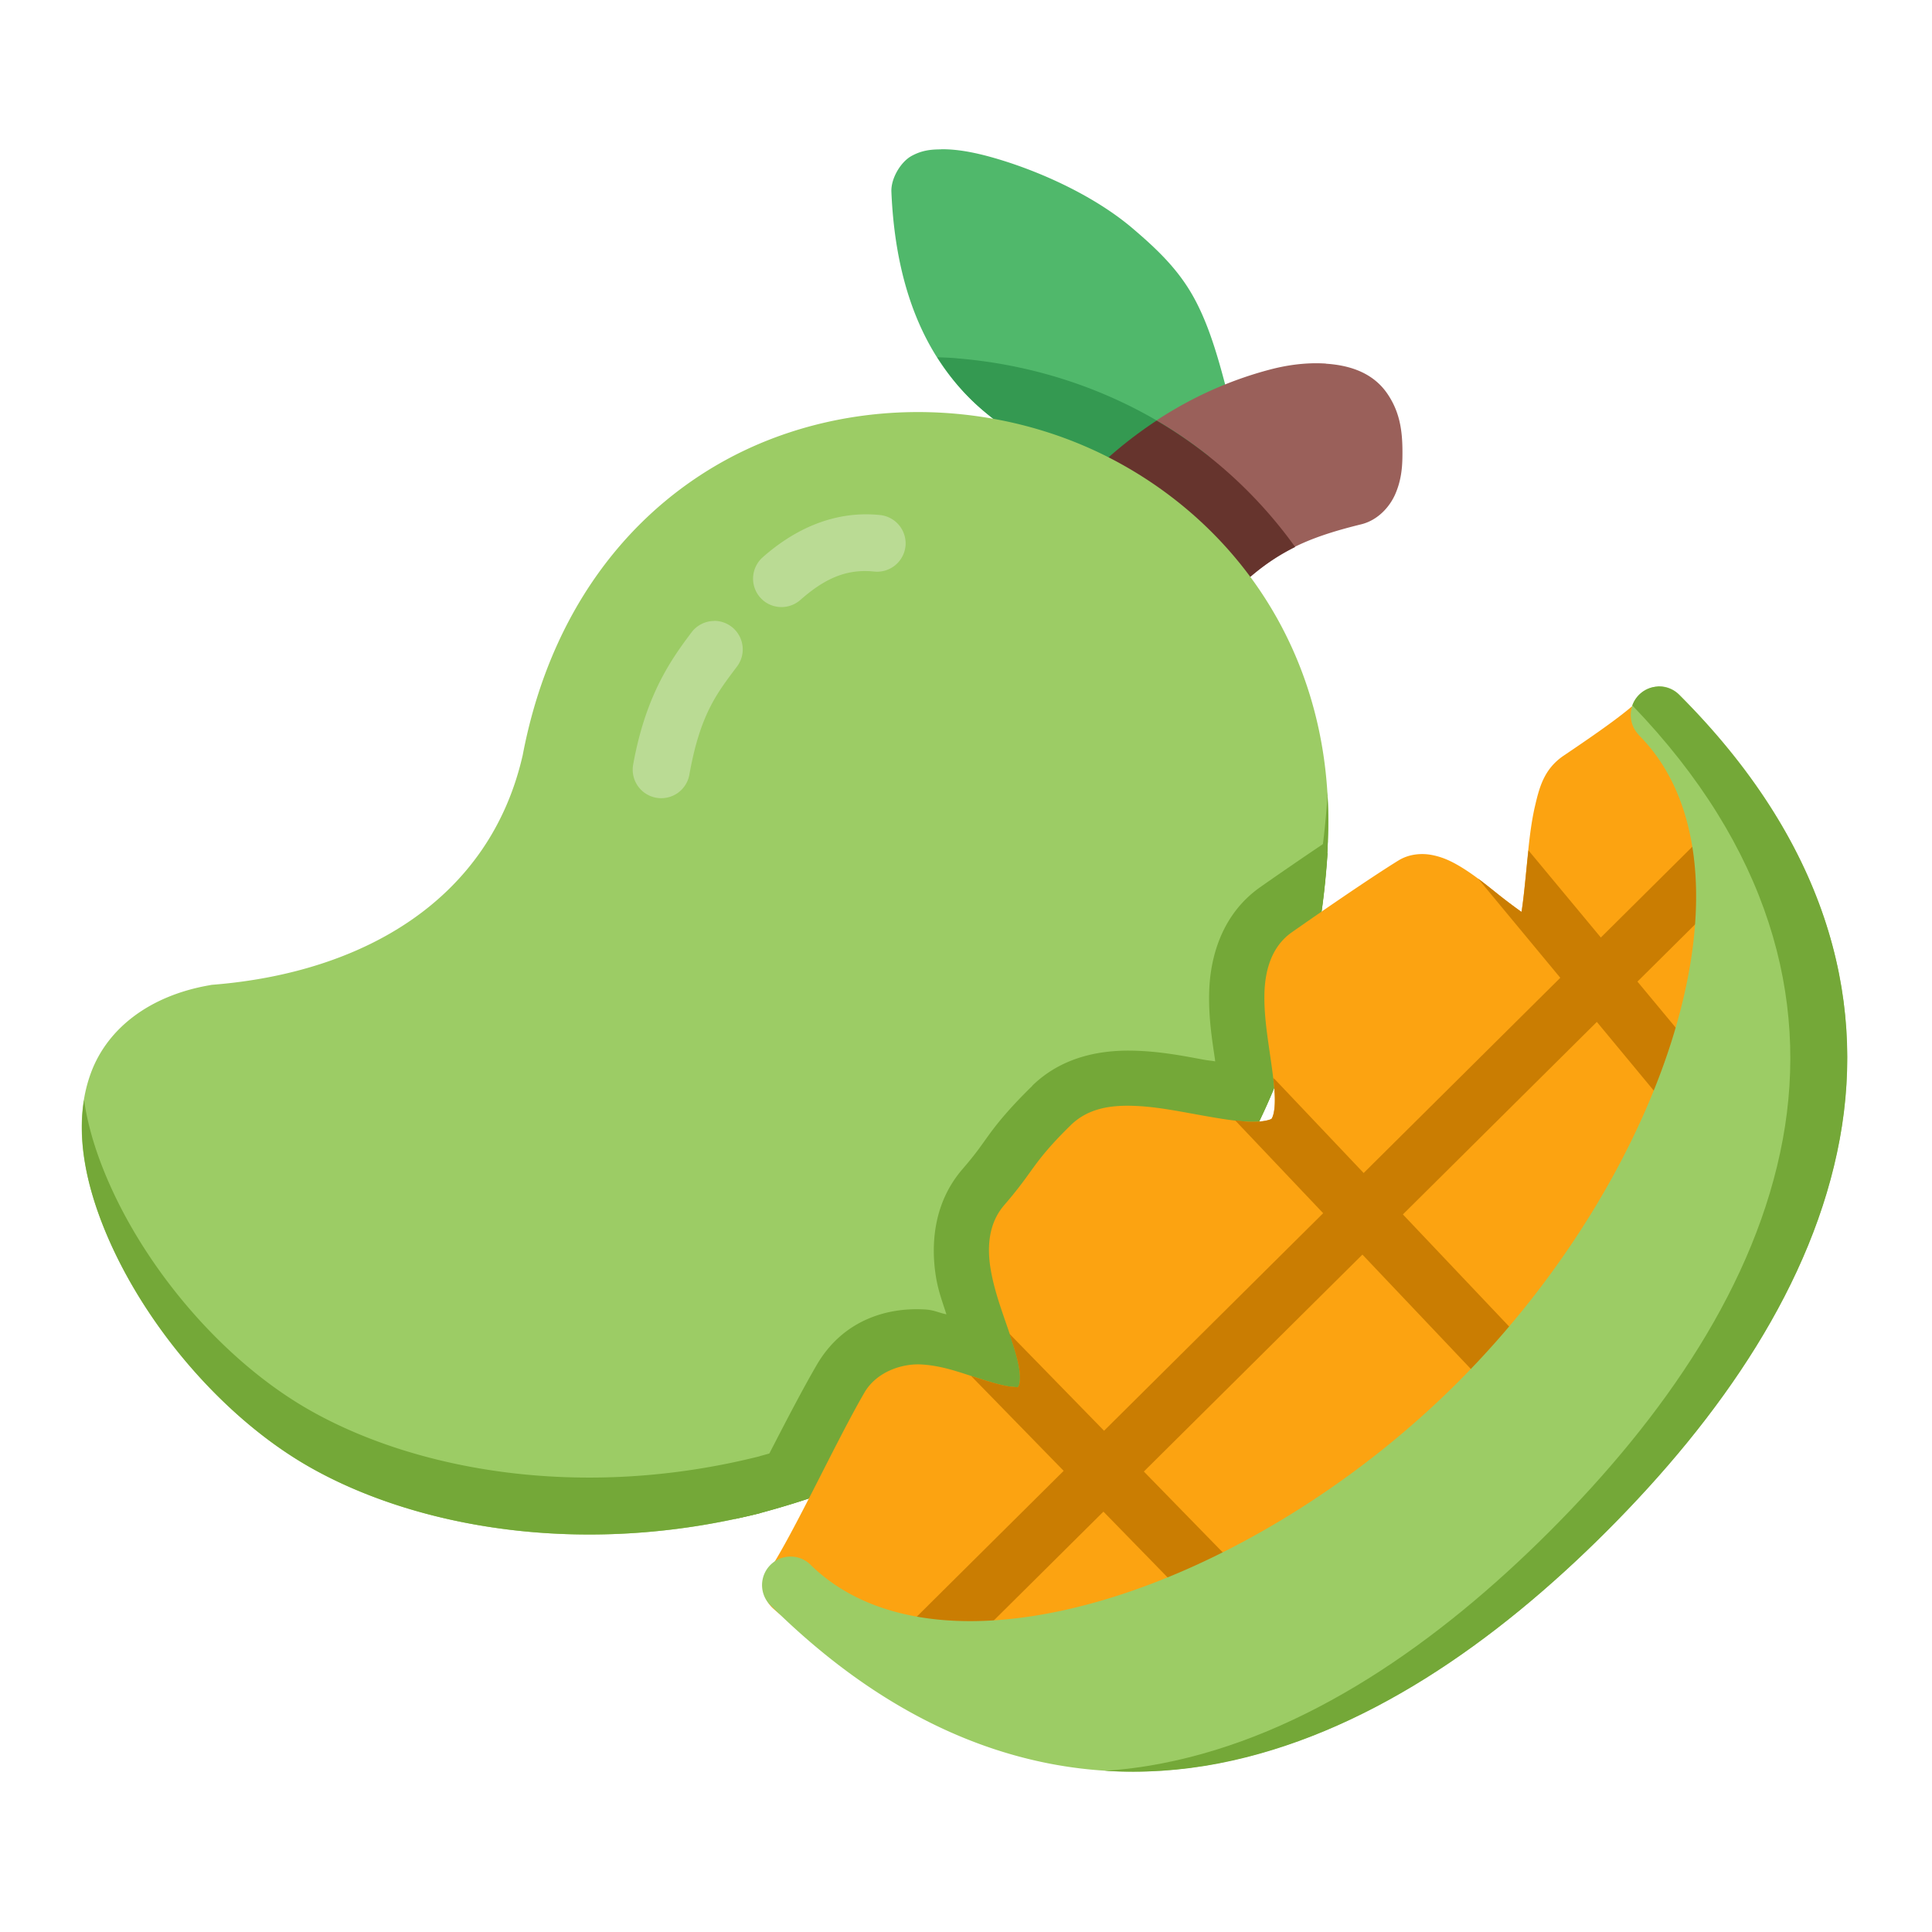 <?xml version="1.0" encoding="UTF-8" standalone="no"?>
<svg
   xmlns:dc="http://purl.org/dc/elements/1.1/"
   xmlns:cc="http://creativecommons.org/ns#"
   xmlns:rdf="http://www.w3.org/1999/02/22-rdf-syntax-ns#"
   xmlns:svg="http://www.w3.org/2000/svg"
   xmlns="http://www.w3.org/2000/svg"
   xmlns:sodipodi="http://sodipodi.sourceforge.net/DTD/sodipodi-0.dtd"
   xmlns:inkscape="http://www.inkscape.org/namespaces/inkscape"
   inkscape:export-ydpi="576"
   inkscape:export-xdpi="576"
   inkscape:export-filename="D:\Project Real\Februari 1\export\flat\png\07 - Banana.png"
   width="64pt"
   height="64pt"
   viewBox="0 0 22.578 22.578"
   version="1.1"
   id="svg831"
   inkscape:version="1.0 (4035a4fb49, 2020-05-01)"
   sodipodi:docname="09 - Mango.svg">
  <defs
     id="defs825">
    <pattern
       id="EMFhbasepattern"
       patternUnits="userSpaceOnUse"
       width="6"
       height="6"
       x="0"
       y="0" />
    <pattern
       id="EMFhbasepattern-9"
       patternUnits="userSpaceOnUse"
       width="6"
       height="6"
       x="0"
       y="0" />
    <pattern
       id="EMFhbasepattern-0"
       patternUnits="userSpaceOnUse"
       width="6"
       height="6"
       x="0"
       y="0" />
    <pattern
       id="EMFhbasepattern-7"
       patternUnits="userSpaceOnUse"
       width="6"
       height="6"
       x="0"
       y="0" />
    <pattern
       id="EMFhbasepattern-2"
       patternUnits="userSpaceOnUse"
       width="6"
       height="6"
       x="0"
       y="0" />
    <pattern
       id="EMFhbasepattern-98"
       patternUnits="userSpaceOnUse"
       width="6"
       height="6"
       x="0"
       y="0" />
    <pattern
       id="EMFhbasepattern-6"
       patternUnits="userSpaceOnUse"
       width="6"
       height="6"
       x="0"
       y="0" />
    <pattern
       id="EMFhbasepattern-01"
       patternUnits="userSpaceOnUse"
       width="6"
       height="6"
       x="0"
       y="0" />
    <pattern
       id="EMFhbasepattern-07"
       patternUnits="userSpaceOnUse"
       width="6"
       height="6"
       x="0"
       y="0" />
    <pattern
       id="EMFhbasepattern-8"
       patternUnits="userSpaceOnUse"
       width="6"
       height="6"
       x="0"
       y="0" />
    <pattern
       id="EMFhbasepattern-4"
       patternUnits="userSpaceOnUse"
       width="6"
       height="6"
       x="0"
       y="0" />
    <pattern
       id="EMFhbasepattern-40"
       patternUnits="userSpaceOnUse"
       width="6"
       height="6"
       x="0"
       y="0" />
    <pattern
       id="EMFhbasepattern-08"
       patternUnits="userSpaceOnUse"
       width="6"
       height="6"
       x="0"
       y="0" />
    <pattern
       id="EMFhbasepattern-04"
       patternUnits="userSpaceOnUse"
       width="6"
       height="6"
       x="0"
       y="0" />
    <pattern
       id="EMFhbasepattern-014"
       patternUnits="userSpaceOnUse"
       width="6"
       height="6"
       x="0"
       y="0" />
    <pattern
       id="EMFhbasepattern-27"
       patternUnits="userSpaceOnUse"
       width="6"
       height="6"
       x="0"
       y="0" />
    <pattern
       id="EMFhbasepattern-09"
       patternUnits="userSpaceOnUse"
       width="6"
       height="6"
       x="0"
       y="0" />
    <pattern
       id="EMFhbasepattern-5"
       patternUnits="userSpaceOnUse"
       width="6"
       height="6"
       x="0"
       y="0" />
    <pattern
       id="EMFhbasepattern-018"
       patternUnits="userSpaceOnUse"
       width="6"
       height="6"
       x="0"
       y="0" />
  </defs>
  <sodipodi:namedview
     id="base"
     pagecolor="#ffffff"
     bordercolor="#666666"
     borderopacity="1.0"
     inkscape:pageopacity="0.0"
     inkscape:pageshadow="2"
     inkscape:zoom="6.2578125"
     inkscape:cx="42.666667"
     inkscape:cy="42.666667"
     inkscape:document-units="pt"
     inkscape:current-layer="layer1"
     showgrid="false"
     units="pt"
     inkscape:window-width="1366"
     inkscape:window-height="705"
     inkscape:window-x="-8"
     inkscape:window-y="-8"
     inkscape:window-maximized="1"
     inkscape:pagecheckerboard="true"
     inkscape:showpageshadow="false"
     inkscape:object-paths="true"
     inkscape:snap-intersection-paths="true"
     inkscape:snap-smooth-nodes="true"
     inkscape:snap-midpoints="true"
     showguides="true"
     inkscape:snap-bbox="true"
     inkscape:bbox-nodes="true"
     inkscape:snap-nodes="false"
     inkscape:snap-global="true"
     inkscape:document-rotation="0">
    <inkscape:grid
       type="xygrid"
       id="grid1378" />
    <sodipodi:guide
       position="0.97,21.608"
       orientation="78,0"
       id="guide1380"
       inkscape:locked="false" />
    <sodipodi:guide
       position="0.97,0.97"
       orientation="0,78"
       id="guide1382"
       inkscape:locked="false" />
    <sodipodi:guide
       position="21.608,0.97"
       orientation="-78,0"
       id="guide1384"
       inkscape:locked="false" />
    <sodipodi:guide
       position="21.608,21.608"
       orientation="0,-78"
       id="guide1386"
       inkscape:locked="false" />
  </sodipodi:namedview>
  <g
     inkscape:label="Icon"
     inkscape:groupmode="layer"
     id="layer1"
     transform="translate(0,-274.422)">
    <g
       transform="matrix(1.258,0,0,1.258,-76.127,-38.959)"
       style="display:inline;stroke-width:0.795"
       id="g529">
      <path
         style="color:#000000;font-style:normal;font-variant:normal;font-weight:normal;font-stretch:normal;font-size:medium;line-height:normal;font-family:sans-serif;font-variant-ligatures:normal;font-variant-position:normal;font-variant-caps:normal;font-variant-numeric:normal;font-variant-alternates:normal;font-variant-east-asian:normal;font-feature-settings:normal;font-variation-settings:normal;text-indent:0;text-align:start;text-decoration:none;text-decoration-line:none;text-decoration-style:solid;text-decoration-color:#000000;letter-spacing:normal;word-spacing:normal;text-transform:none;writing-mode:lr-tb;direction:ltr;text-orientation:mixed;dominant-baseline:auto;baseline-shift:baseline;text-anchor:start;white-space:normal;shape-padding:0;shape-margin:0;inline-size:0;clip-rule:nonzero;display:inline;overflow:visible;visibility:visible;isolation:auto;mix-blend-mode:normal;color-interpolation:sRGB;color-interpolation-filters:linearRGB;solid-color:#000000;solid-opacity:1;vector-effect:none;fill:#50b86b;fill-opacity:1;fill-rule:nonzero;stroke:none;stroke-width:0.421;stroke-linecap:round;stroke-linejoin:round;stroke-miterlimit:4;stroke-dasharray:none;stroke-dashoffset:0;stroke-opacity:1;color-rendering:auto;image-rendering:auto;shape-rendering:auto;text-rendering:auto;enable-background:accumulate;stop-color:#000000"
         d="m 69.256,250.498 c -0.088,5.8e-4 -0.176,0.007 -0.275,0.062 -0.099,0.055 -0.191,0.207 -0.186,0.332 0.042,0.993 0.375,1.612 0.822,2.006 0.447,0.394 0.972,0.568 1.391,0.777 a 0.265,0.265 0 0 0 0.264,-0.016 l 0.588,-0.383 a 0.265,0.265 0 0 0 0.113,-0.285 c -0.121,-0.498 -0.211,-0.814 -0.348,-1.078 -0.137,-0.264 -0.322,-0.453 -0.574,-0.668 -0.332,-0.288 -0.805,-0.513 -1.221,-0.643 -0.209,-0.065 -0.399,-0.107 -0.574,-0.105 z"
         id="path361" />
      <path
         style="color:#000000;font-style:normal;font-variant:normal;font-weight:normal;font-stretch:normal;font-size:medium;line-height:normal;font-family:sans-serif;font-variant-ligatures:normal;font-variant-position:normal;font-variant-caps:normal;font-variant-numeric:normal;font-variant-alternates:normal;font-variant-east-asian:normal;font-feature-settings:normal;font-variation-settings:normal;text-indent:0;text-align:start;text-decoration:none;text-decoration-line:none;text-decoration-style:solid;text-decoration-color:#000000;letter-spacing:normal;word-spacing:normal;text-transform:none;writing-mode:lr-tb;direction:ltr;text-orientation:mixed;dominant-baseline:auto;baseline-shift:baseline;text-anchor:start;white-space:normal;shape-padding:0;shape-margin:0;inline-size:0;clip-rule:nonzero;display:inline;overflow:visible;visibility:visible;isolation:auto;mix-blend-mode:normal;color-interpolation:sRGB;color-interpolation-filters:linearRGB;solid-color:#000000;solid-opacity:1;vector-effect:none;fill:#9a605a;fill-opacity:1;fill-rule:nonzero;stroke:none;stroke-width:0.421;stroke-linecap:round;stroke-linejoin:round;stroke-miterlimit:4;stroke-dasharray:none;stroke-dashoffset:0;stroke-opacity:1;color-rendering:auto;image-rendering:auto;shape-rendering:auto;text-rendering:auto;enable-background:accumulate;stop-color:#000000"
         d="m 72.832,252.488 c -0.195,-0.013 -0.382,0.018 -0.533,0.059 -0.618,0.165 -1.177,0.499 -1.631,0.947 a 0.265,0.265 0 0 0 0.018,0.393 l 0.918,0.758 a 0.265,0.265 0 0 0 0.357,-0.019 c 0.377,-0.38 0.675,-0.516 1.199,-0.645 0.158,-0.039 0.267,-0.167 0.316,-0.281 0.05,-0.114 0.064,-0.226 0.066,-0.336 0.004,-0.22 -0.013,-0.412 -0.141,-0.598 -0.143,-0.208 -0.375,-0.264 -0.57,-0.277 z"
         id="path375" />
      <path
         id="path453"
         style="color:#000000;font-style:normal;font-variant:normal;font-weight:normal;font-stretch:normal;font-size:medium;line-height:normal;font-family:sans-serif;font-variant-ligatures:normal;font-variant-position:normal;font-variant-caps:normal;font-variant-numeric:normal;font-variant-alternates:normal;font-variant-east-asian:normal;font-feature-settings:normal;font-variation-settings:normal;text-indent:0;text-align:start;text-decoration:none;text-decoration-line:none;text-decoration-style:solid;text-decoration-color:#000000;letter-spacing:normal;word-spacing:normal;text-transform:none;writing-mode:lr-tb;direction:ltr;text-orientation:mixed;dominant-baseline:auto;baseline-shift:baseline;text-anchor:start;white-space:normal;shape-padding:0;shape-margin:0;inline-size:0;clip-rule:nonzero;display:inline;overflow:visible;visibility:visible;isolation:auto;mix-blend-mode:normal;color-interpolation:sRGB;color-interpolation-filters:linearRGB;solid-color:#000000;solid-opacity:1;vector-effect:none;fill:#349951;fill-opacity:1;fill-rule:nonzero;stroke:none;stroke-width:0.421;stroke-linecap:round;stroke-linejoin:round;stroke-miterlimit:4;stroke-dasharray:none;stroke-dashoffset:0;stroke-opacity:1;color-rendering:auto;image-rendering:auto;shape-rendering:auto;text-rendering:auto;enable-background:accumulate;stop-color:#000000"
         d="m 69.222,252.43 c 0.116,0.183 0.248,0.339 0.395,0.468 0.447,0.394 0.973,0.568 1.391,0.778 a 0.265,0.265 0 0 0 0.264,-0.016 l 0.474,-0.309 c -0.16,-0.127 -0.328,-0.242 -0.503,-0.344 -0.566,-0.326 -1.197,-0.516 -1.844,-0.568 v -5.3e-4 c -0.059,-0.005 -0.117,-0.007 -0.176,-0.009 z" />
      <path
         id="path456"
         style="color:#000000;font-style:normal;font-variant:normal;font-weight:normal;font-stretch:normal;font-size:medium;line-height:normal;font-family:sans-serif;font-variant-ligatures:normal;font-variant-position:normal;font-variant-caps:normal;font-variant-numeric:normal;font-variant-alternates:normal;font-variant-east-asian:normal;font-feature-settings:normal;font-variation-settings:normal;text-indent:0;text-align:start;text-decoration:none;text-decoration-line:none;text-decoration-style:solid;text-decoration-color:#000000;letter-spacing:normal;word-spacing:normal;text-transform:none;writing-mode:lr-tb;direction:ltr;text-orientation:mixed;dominant-baseline:auto;baseline-shift:baseline;text-anchor:start;white-space:normal;shape-padding:0;shape-margin:0;inline-size:0;clip-rule:nonzero;display:inline;overflow:visible;visibility:visible;isolation:auto;mix-blend-mode:normal;color-interpolation:sRGB;color-interpolation-filters:linearRGB;solid-color:#000000;solid-opacity:1;vector-effect:none;fill:#66342d;fill-opacity:1;fill-rule:nonzero;stroke:none;stroke-width:0.421;stroke-linecap:round;stroke-linejoin:round;stroke-miterlimit:4;stroke-dasharray:none;stroke-dashoffset:0;stroke-opacity:1;color-rendering:auto;image-rendering:auto;shape-rendering:auto;text-rendering:auto;enable-background:accumulate;stop-color:#000000"
         d="m 71.258,253.018 c -0.211,0.139 -0.409,0.298 -0.59,0.476 a 0.265,0.265 0 0 0 0.018,0.393 l 0.918,0.758 a 0.265,0.265 0 0 0 0.358,-0.02 c 0.201,-0.202 0.382,-0.333 0.584,-0.433 -0.347,-0.483 -0.787,-0.882 -1.287,-1.174 z" />
      <path
         style="color:#000000;font-style:normal;font-variant:normal;font-weight:normal;font-stretch:normal;font-size:medium;line-height:normal;font-family:sans-serif;font-variant-ligatures:normal;font-variant-position:normal;font-variant-caps:normal;font-variant-numeric:normal;font-variant-alternates:normal;font-variant-east-asian:normal;font-feature-settings:normal;font-variation-settings:normal;text-indent:0;text-align:start;text-decoration:none;text-decoration-line:none;text-decoration-style:solid;text-decoration-color:#000000;letter-spacing:normal;word-spacing:normal;text-transform:none;writing-mode:lr-tb;direction:ltr;text-orientation:mixed;dominant-baseline:auto;baseline-shift:baseline;text-anchor:start;white-space:normal;shape-padding:0;shape-margin:0;inline-size:0;clip-rule:nonzero;display:inline;overflow:visible;visibility:visible;isolation:auto;mix-blend-mode:normal;color-interpolation:sRGB;color-interpolation-filters:linearRGB;solid-color:#000000;solid-opacity:1;vector-effect:none;fill:#9ccc65;fill-opacity:1;fill-rule:nonzero;stroke:none;stroke-width:0.421;stroke-linecap:round;stroke-linejoin:round;stroke-miterlimit:4;stroke-dasharray:none;stroke-dashoffset:0;stroke-opacity:1;color-rendering:auto;image-rendering:auto;shape-rendering:auto;text-rendering:auto;enable-background:accumulate;stop-color:#000000"
         d="m 69.357,252.951 c -0.572,-0.046 -1.158,0.033 -1.701,0.246 -1.087,0.427 -2.002,1.409 -2.289,2.945 l 0.002,-0.012 c -0.305,1.331 -1.47,2.018 -2.885,2.129 a 0.265,0.265 0 0 0 -0.023,0.004 c -0.559,0.097 -0.947,0.401 -1.1,0.809 -0.152,0.407 -0.092,0.871 0.074,1.328 0.332,0.914 1.099,1.849 1.947,2.334 0.982,0.562 2.529,0.851 4.188,0.434 a 0.265,0.265 0 0 0 0.004,-0.002 c 2.516,-0.674 5.044,-2.617 5.271,-6.131 h -0.002 c 0.112,-1.648 -0.701,-2.915 -1.857,-3.582 -0.497,-0.287 -1.056,-0.456 -1.629,-0.502 z"
         id="path389" />
      <path
         id="path508"
         style="color:#000000;font-style:normal;font-variant:normal;font-weight:normal;font-stretch:normal;font-size:medium;line-height:normal;font-family:sans-serif;font-variant-ligatures:normal;font-variant-position:normal;font-variant-caps:normal;font-variant-numeric:normal;font-variant-alternates:normal;font-variant-east-asian:normal;font-feature-settings:normal;font-variation-settings:normal;text-indent:0;text-align:start;text-decoration:none;text-decoration-line:none;text-decoration-style:solid;text-decoration-color:#000000;letter-spacing:normal;word-spacing:normal;text-transform:none;writing-mode:lr-tb;direction:ltr;text-orientation:mixed;dominant-baseline:auto;baseline-shift:baseline;text-anchor:start;white-space:normal;shape-padding:0;shape-margin:0;inline-size:0;clip-rule:nonzero;display:inline;overflow:visible;visibility:visible;isolation:auto;mix-blend-mode:normal;color-interpolation:sRGB;color-interpolation-filters:linearRGB;solid-color:#000000;solid-opacity:1;vector-effect:none;fill:#74a838;fill-opacity:1;fill-rule:nonzero;stroke:none;stroke-width:0.421;stroke-linecap:round;stroke-linejoin:round;stroke-miterlimit:4;stroke-dasharray:none;stroke-dashoffset:0;stroke-opacity:1;color-rendering:auto;image-rendering:auto;shape-rendering:auto;text-rendering:auto;enable-background:accumulate;stop-color:#000000"
         d="m 72.845,256.47 c -7.23e-4,0.012 -2.12e-4,0.024 -0.001,0.036 h 0.002 c -0.228,3.514 -2.756,5.457 -5.272,6.131 a 0.265,0.265 0 0 1 -0.004,0.002 c -1.659,0.417 -3.206,0.128 -4.188,-0.434 -0.848,-0.485 -1.615,-1.42 -1.947,-2.334 -0.066,-0.181 -0.114,-0.363 -0.14,-0.542 -0.055,0.34 0.008,0.708 0.14,1.071 0.332,0.914 1.099,1.848 1.947,2.334 0.982,0.562 2.529,0.85 4.188,0.434 a 0.265,0.265 0 0 0 0.004,-0.002 c 2.516,-0.674 5.044,-2.617 5.272,-6.131 h -0.002 c 0.013,-0.194 0.013,-0.382 0.001,-0.565 z" />
      <path
         id="path470"
         style="color:#000000;font-style:normal;font-variant:normal;font-weight:normal;font-stretch:normal;font-size:medium;line-height:normal;font-family:sans-serif;font-variant-ligatures:normal;font-variant-position:normal;font-variant-caps:normal;font-variant-numeric:normal;font-variant-alternates:normal;font-variant-east-asian:normal;font-feature-settings:normal;font-variation-settings:normal;text-indent:0;text-align:start;text-decoration:none;text-decoration-line:none;text-decoration-style:solid;text-decoration-color:#000000;letter-spacing:normal;word-spacing:normal;text-transform:none;writing-mode:lr-tb;direction:ltr;text-orientation:mixed;dominant-baseline:auto;baseline-shift:baseline;text-anchor:start;white-space:normal;shape-padding:0;shape-margin:0;inline-size:0;clip-rule:nonzero;display:inline;overflow:visible;visibility:visible;isolation:auto;mix-blend-mode:normal;color-interpolation:sRGB;color-interpolation-filters:linearRGB;solid-color:#000000;solid-opacity:1;vector-effect:none;fill:#74a838;fill-opacity:1;fill-rule:nonzero;stroke:none;stroke-width:0.421;stroke-linecap:round;stroke-linejoin:round;stroke-miterlimit:4;stroke-dasharray:none;stroke-dashoffset:0;stroke-opacity:1;color-rendering:auto;image-rendering:auto;shape-rendering:auto;text-rendering:auto;enable-background:accumulate;stop-color:#000000"
         d="m 72.847,256.923 c -0.248,0.166 -0.494,0.336 -0.626,0.429 -0.375,0.264 -0.462,0.681 -0.473,0.949 -0.01,0.253 0.027,0.473 0.053,0.651 0.001,0.008 7.94e-4,0.009 0.002,0.018 -0.042,-0.007 -0.059,-0.007 -0.104,-0.015 -0.185,-0.034 -0.403,-0.078 -0.652,-0.084 -0.243,-0.006 -0.636,0.026 -0.943,0.325 a 0.514,0.514 0 0 0 0,0.002 c -0.195,0.19 -0.316,0.335 -0.4,0.451 -0.081,0.111 -0.114,0.166 -0.25,0.324 -0.282,0.328 -0.286,0.726 -0.248,0.98 0.022,0.147 0.063,0.25 0.1,0.367 -0.074,-0.015 -0.113,-0.04 -0.199,-0.045 -0.351,-0.021 -0.762,0.097 -1.006,0.516 -0.242,0.416 -0.556,1.063 -0.758,1.43 0.076,-0.016 0.152,-0.033 0.228,-0.052 a 0.265,0.265 0 0 0 0.004,-0.002 c 2.516,-0.674 5.044,-2.617 5.272,-6.131 h -0.002 c 0.003,-0.038 0.002,-0.075 0.004,-0.112 z" />
      <path
         style="color:#000000;font-style:normal;font-variant:normal;font-weight:normal;font-stretch:normal;font-size:medium;line-height:normal;font-family:sans-serif;font-variant-ligatures:normal;font-variant-position:normal;font-variant-caps:normal;font-variant-numeric:normal;font-variant-alternates:normal;font-variant-east-asian:normal;font-feature-settings:normal;font-variation-settings:normal;text-indent:0;text-align:start;text-decoration:none;text-decoration-line:none;text-decoration-style:solid;text-decoration-color:#000000;letter-spacing:normal;word-spacing:normal;text-transform:none;writing-mode:lr-tb;direction:ltr;text-orientation:mixed;dominant-baseline:auto;baseline-shift:baseline;text-anchor:start;white-space:normal;shape-padding:0;shape-margin:0;inline-size:0;clip-rule:nonzero;display:inline;overflow:visible;visibility:visible;isolation:auto;mix-blend-mode:normal;color-interpolation:sRGB;color-interpolation-filters:linearRGB;solid-color:#000000;solid-opacity:1;vector-effect:none;fill:#fca311;fill-opacity:1;fill-rule:nonzero;stroke:none;stroke-width:0.421;stroke-linecap:round;stroke-linejoin:round;stroke-miterlimit:4;stroke-dasharray:none;stroke-dashoffset:0;stroke-opacity:1;color-rendering:auto;image-rendering:auto;shape-rendering:auto;text-rendering:auto;enable-background:accumulate;stop-color:#000000"
         d="m 75.928,255.516 a 0.265,0.265 0 0 0 -0.168,0.078 c -0.133,0.136 -0.425,0.337 -0.721,0.537 -0.185,0.126 -0.226,0.301 -0.266,0.471 -0.039,0.17 -0.057,0.354 -0.074,0.531 -0.017,0.171 -0.032,0.332 -0.051,0.449 -0.07,-0.05 -0.148,-0.108 -0.24,-0.182 -0.116,-0.093 -0.237,-0.19 -0.371,-0.264 -0.067,-0.037 -0.139,-0.068 -0.227,-0.084 -0.088,-0.016 -0.203,-0.01 -0.303,0.051 -0.282,0.174 -0.791,0.527 -0.992,0.668 -0.194,0.136 -0.246,0.361 -0.254,0.549 -0.007,0.188 0.021,0.377 0.047,0.557 0.026,0.179 0.051,0.349 0.049,0.469 -0.002,0.119 -0.028,0.156 -0.031,0.158 -0.008,0.007 -0.081,0.034 -0.217,0.027 -0.136,-0.006 -0.315,-0.038 -0.502,-0.072 -0.187,-0.034 -0.382,-0.071 -0.574,-0.076 -0.192,-0.005 -0.406,0.018 -0.572,0.18 -0.178,0.174 -0.268,0.286 -0.342,0.387 -0.074,0.101 -0.129,0.185 -0.277,0.357 -0.147,0.171 -0.155,0.389 -0.129,0.568 0.027,0.179 0.085,0.348 0.141,0.51 0.056,0.161 0.108,0.315 0.127,0.428 0.019,0.113 0.004,0.164 -0.006,0.178 -0.007,0.01 0.013,0.009 -0.066,0.002 -0.079,-0.007 -0.214,-0.049 -0.359,-0.096 -0.145,-0.047 -0.299,-0.101 -0.475,-0.111 -0.176,-0.011 -0.417,0.065 -0.531,0.262 -0.264,0.454 -0.656,1.306 -0.891,1.662 a 0.265,0.265 0 0 0 0.045,0.344 c 0.379,0.338 0.861,0.527 1.396,0.609 a 0.265,0.265 0 0 0 0.01,0.002 c 0.993,0.11 1.928,-0.169 2.82,-0.57 a 0.265,0.265 0 0 0 0.016,-0.006 c 1.026,-0.538 1.984,-1.196 2.797,-2.082 a 0.265,0.265 0 0 0 0.01,-0.01 c 0.702,-0.843 1.352,-1.72 1.684,-2.719 v -0.002 c 0.205,-0.6 0.371,-1.212 0.369,-1.832 -0.001,-0.62 -0.181,-1.248 -0.643,-1.828 a 0.265,0.265 0 0 0 -0.229,-0.1 z"
         id="path417" />
      <path
         style="color:#000000;font-style:normal;font-variant:normal;font-weight:normal;font-stretch:normal;font-size:medium;line-height:normal;font-family:sans-serif;font-variant-ligatures:normal;font-variant-position:normal;font-variant-caps:normal;font-variant-numeric:normal;font-variant-alternates:normal;font-variant-east-asian:normal;font-feature-settings:normal;font-variation-settings:normal;text-indent:0;text-align:start;text-decoration:none;text-decoration-line:none;text-decoration-style:solid;text-decoration-color:#000000;letter-spacing:normal;word-spacing:normal;text-transform:none;writing-mode:lr-tb;direction:ltr;text-orientation:mixed;dominant-baseline:auto;baseline-shift:baseline;text-anchor:start;white-space:normal;shape-padding:0;shape-margin:0;inline-size:0;clip-rule:nonzero;display:inline;overflow:visible;visibility:visible;isolation:auto;mix-blend-mode:normal;color-interpolation:sRGB;color-interpolation-filters:linearRGB;solid-color:#000000;solid-opacity:1;vector-effect:none;fill:#ca7d02;fill-opacity:1;fill-rule:nonzero;stroke:none;stroke-width:0.421;stroke-linecap:round;stroke-linejoin:round;stroke-miterlimit:4;stroke-dasharray:none;stroke-dashoffset:0;stroke-opacity:1;color-rendering:auto;image-rendering:auto;shape-rendering:auto;text-rendering:auto;enable-background:accumulate;stop-color:#000000"
         d="m 76.5,256.814 a 0.265,0.265 0 0 0 -0.178,0.076 l -7.375,7.322 a 0.265,0.265 0 0 0 -0.002,0.375 0.265,0.265 0 0 0 0.375,0 l 7.375,-7.32 a 0.265,0.265 0 0 0 0,-0.375 A 0.265,0.265 0 0 0 76.5,256.814 Z"
         id="path433" />
      <path
         id="path441"
         style="color:#000000;font-style:normal;font-variant:normal;font-weight:normal;font-stretch:normal;font-size:medium;line-height:normal;font-family:sans-serif;font-variant-ligatures:normal;font-variant-position:normal;font-variant-caps:normal;font-variant-numeric:normal;font-variant-alternates:normal;font-variant-east-asian:normal;font-feature-settings:normal;font-variation-settings:normal;text-indent:0;text-align:start;text-decoration:none;text-decoration-line:none;text-decoration-style:solid;text-decoration-color:#000000;letter-spacing:normal;word-spacing:normal;text-transform:none;writing-mode:lr-tb;direction:ltr;text-orientation:mixed;dominant-baseline:auto;baseline-shift:baseline;text-anchor:start;white-space:normal;shape-padding:0;shape-margin:0;inline-size:0;clip-rule:nonzero;display:inline;overflow:visible;visibility:visible;isolation:auto;mix-blend-mode:normal;color-interpolation:sRGB;color-interpolation-filters:linearRGB;solid-color:#000000;solid-opacity:1;vector-effect:none;fill:#ca7d02;fill-opacity:1;fill-rule:nonzero;stroke:none;stroke-width:0.421;stroke-linecap:round;stroke-linejoin:round;stroke-miterlimit:4;stroke-dasharray:none;stroke-dashoffset:0;stroke-opacity:1;color-rendering:auto;image-rendering:auto;shape-rendering:auto;text-rendering:auto;enable-background:accumulate;stop-color:#000000"
         d="m 69.892,261.501 c 0.039,0.116 0.073,0.226 0.088,0.311 0.019,0.113 0.004,0.164 -0.006,0.178 -0.007,0.01 0.013,0.009 -0.066,0.002 -0.079,-0.007 -0.215,-0.049 -0.36,-0.096 -0.005,-0.002 -0.01,-0.003 -0.014,-0.005 l 2.093,2.146 a 0.265,0.265 0 0 0 0.28,0.064 c 0.006,-0.003 0.011,-0.005 0.017,-0.007 a 0.265,0.265 0 0 0 0.009,-0.003 0.265,0.265 0 0 0 0.002,-0.001 0.265,0.265 0 0 0 0.066,-0.046 0.265,0.265 0 0 0 0.006,-0.375 z" />
      <path
         id="path437"
         style="color:#000000;font-style:normal;font-variant:normal;font-weight:normal;font-stretch:normal;font-size:medium;line-height:normal;font-family:sans-serif;font-variant-ligatures:normal;font-variant-position:normal;font-variant-caps:normal;font-variant-numeric:normal;font-variant-alternates:normal;font-variant-east-asian:normal;font-feature-settings:normal;font-variation-settings:normal;text-indent:0;text-align:start;text-decoration:none;text-decoration-line:none;text-decoration-style:solid;text-decoration-color:#000000;letter-spacing:normal;word-spacing:normal;text-transform:none;writing-mode:lr-tb;direction:ltr;text-orientation:mixed;dominant-baseline:auto;baseline-shift:baseline;text-anchor:start;white-space:normal;shape-padding:0;shape-margin:0;inline-size:0;clip-rule:nonzero;display:inline;overflow:visible;visibility:visible;isolation:auto;mix-blend-mode:normal;color-interpolation:sRGB;color-interpolation-filters:linearRGB;solid-color:#000000;solid-opacity:1;vector-effect:none;fill:#ca7d02;fill-opacity:1;fill-rule:nonzero;stroke:none;stroke-width:0.421;stroke-linecap:round;stroke-linejoin:round;stroke-miterlimit:4;stroke-dasharray:none;stroke-dashoffset:0;stroke-opacity:1;color-rendering:auto;image-rendering:auto;shape-rendering:auto;text-rendering:auto;enable-background:accumulate;stop-color:#000000"
         d="m 72.342,259.123 c 0.01,0.084 0.017,0.16 0.015,0.222 -0.002,0.119 -0.028,0.156 -0.031,0.159 -0.008,0.007 -0.081,0.033 -0.217,0.027 -0.035,-0.002 -0.08,-0.009 -0.121,-0.013 l 2.361,2.49 a 0.265,0.265 0 0 0 0.375,0.01 0.265,0.265 0 0 0 0.012,-0.012 0.265,0.265 0 0 0 0.004,-0.004 0.265,0.265 0 0 0 -0.006,-0.357 l -2.369,-2.5 a 0.265,0.265 0 0 0 -0.023,-0.021 z" />
      <path
         id="path429"
         style="color:#000000;font-style:normal;font-variant:normal;font-weight:normal;font-stretch:normal;font-size:medium;line-height:normal;font-family:sans-serif;font-variant-ligatures:normal;font-variant-position:normal;font-variant-caps:normal;font-variant-numeric:normal;font-variant-alternates:normal;font-variant-east-asian:normal;font-feature-settings:normal;font-variation-settings:normal;text-indent:0;text-align:start;text-decoration:none;text-decoration-line:none;text-decoration-style:solid;text-decoration-color:#000000;letter-spacing:normal;word-spacing:normal;text-transform:none;writing-mode:lr-tb;direction:ltr;text-orientation:mixed;dominant-baseline:auto;baseline-shift:baseline;text-anchor:start;white-space:normal;shape-padding:0;shape-margin:0;inline-size:0;clip-rule:nonzero;display:inline;overflow:visible;visibility:visible;isolation:auto;mix-blend-mode:normal;color-interpolation:sRGB;color-interpolation-filters:linearRGB;solid-color:#000000;solid-opacity:1;vector-effect:none;fill:#ca7d02;fill-opacity:1;fill-rule:nonzero;stroke:none;stroke-width:0.421;stroke-linecap:round;stroke-linejoin:round;stroke-miterlimit:4;stroke-dasharray:none;stroke-dashoffset:0;stroke-opacity:1;color-rendering:auto;image-rendering:auto;shape-rendering:auto;text-rendering:auto;enable-background:accumulate;stop-color:#000000"
         d="m 74.713,257.01 c -0.004,0.041 -0.009,0.082 -0.013,0.122 -0.017,0.171 -0.032,0.332 -0.051,0.45 -0.07,-0.05 -0.148,-0.108 -0.24,-0.182 -0.054,-0.043 -0.109,-0.087 -0.165,-0.129 l 1.732,2.09 a 0.265,0.265 0 0 0 0.373,0.035 0.265,0.265 0 0 0 0.076,-0.103 c 5.3e-4,-10e-4 0.001,-0.002 0.002,-0.004 a 0.265,0.265 0 0 0 0.005,-0.013 v -0.002 c 0.002,-0.005 0.003,-0.01 0.005,-0.015 a 0.265,0.265 0 0 0 -0.052,-0.236 z" />
      <path
         style="color:#000000;font-style:normal;font-variant:normal;font-weight:normal;font-stretch:normal;font-size:medium;line-height:normal;font-family:sans-serif;font-variant-ligatures:normal;font-variant-position:normal;font-variant-caps:normal;font-variant-numeric:normal;font-variant-alternates:normal;font-variant-east-asian:normal;font-feature-settings:normal;font-variation-settings:normal;text-indent:0;text-align:start;text-decoration:none;text-decoration-line:none;text-decoration-style:solid;text-decoration-color:#000000;letter-spacing:normal;word-spacing:normal;text-transform:none;writing-mode:lr-tb;direction:ltr;text-orientation:mixed;dominant-baseline:auto;baseline-shift:baseline;text-anchor:start;white-space:normal;shape-padding:0;shape-margin:0;inline-size:0;clip-rule:nonzero;display:inline;overflow:visible;visibility:visible;isolation:auto;mix-blend-mode:normal;color-interpolation:sRGB;color-interpolation-filters:linearRGB;solid-color:#000000;solid-opacity:1;vector-effect:none;fill:#9ccc65;fill-opacity:1;fill-rule:nonzero;stroke:none;stroke-width:0.421;stroke-linecap:round;stroke-linejoin:round;stroke-miterlimit:4;stroke-dasharray:none;stroke-dashoffset:0;stroke-opacity:1;color-rendering:auto;image-rendering:auto;shape-rendering:auto;text-rendering:auto;enable-background:accumulate;stop-color:#000000"
         d="m 75.914,255.488 a 0.265,0.265 0 0 0 -0.178,0.447 v 0.002 c 0.564,0.562 0.675,1.528 0.365,2.648 -0.31,1.12 -1.036,2.358 -2.045,3.367 -0.978,0.978 -2.21,1.713 -3.336,2.035 -1.126,0.322 -2.106,0.228 -2.686,-0.35 a 0.265,0.265 0 0 0 -0.375,0.373 c 1.367,1.365 2.826,1.742 4.174,1.48 1.348,-0.261 2.574,-1.125 3.605,-2.156 1.063,-1.063 1.918,-2.299 2.166,-3.643 0.248,-1.344 -0.144,-2.783 -1.494,-4.131 a 0.265,0.265 0 0 0 -0.197,-0.074 z"
         id="path403" />
      <path
         style="color:#000000;font-style:normal;font-variant:normal;font-weight:normal;font-stretch:normal;font-size:medium;line-height:normal;font-family:sans-serif;font-variant-ligatures:normal;font-variant-position:normal;font-variant-caps:normal;font-variant-numeric:normal;font-variant-alternates:normal;font-variant-east-asian:normal;font-feature-settings:normal;font-variation-settings:normal;text-indent:0;text-align:start;text-decoration:none;text-decoration-line:none;text-decoration-style:solid;text-decoration-color:#000000;letter-spacing:normal;word-spacing:normal;text-transform:none;writing-mode:lr-tb;direction:ltr;text-orientation:mixed;dominant-baseline:auto;baseline-shift:baseline;text-anchor:start;white-space:normal;shape-padding:0;shape-margin:0;inline-size:0;clip-rule:nonzero;display:inline;overflow:visible;visibility:visible;isolation:auto;mix-blend-mode:normal;color-interpolation:sRGB;color-interpolation-filters:linearRGB;solid-color:#000000;solid-opacity:1;vector-effect:none;fill:#badb94;fill-opacity:1;fill-rule:nonzero;stroke:none;stroke-width:0.421;stroke-linecap:round;stroke-linejoin:round;stroke-miterlimit:4;stroke-dasharray:none;stroke-dashoffset:0;stroke-opacity:1;color-rendering:auto;image-rendering:auto;shape-rendering:auto;text-rendering:auto;enable-background:accumulate;stop-color:#000000"
         d="m 68.689,253.895 c -0.429,-0.044 -0.8,0.136 -1.09,0.393 a 0.265,0.265 0 0 0 -0.023,0.373 0.265,0.265 0 0 0 0.373,0.023 c 0.224,-0.197 0.426,-0.291 0.686,-0.264 a 0.265,0.265 0 0 0 0.291,-0.236 0.265,0.265 0 0 0 -0.236,-0.289 z"
         id="path351" />
      <path
         style="color:#000000;font-style:normal;font-variant:normal;font-weight:normal;font-stretch:normal;font-size:medium;line-height:normal;font-family:sans-serif;font-variant-ligatures:normal;font-variant-position:normal;font-variant-caps:normal;font-variant-numeric:normal;font-variant-alternates:normal;font-variant-east-asian:normal;font-feature-settings:normal;font-variation-settings:normal;text-indent:0;text-align:start;text-decoration:none;text-decoration-line:none;text-decoration-style:solid;text-decoration-color:#000000;letter-spacing:normal;word-spacing:normal;text-transform:none;writing-mode:lr-tb;direction:ltr;text-orientation:mixed;dominant-baseline:auto;baseline-shift:baseline;text-anchor:start;white-space:normal;shape-padding:0;shape-margin:0;inline-size:0;clip-rule:nonzero;display:inline;overflow:visible;visibility:visible;isolation:auto;mix-blend-mode:normal;color-interpolation:sRGB;color-interpolation-filters:linearRGB;solid-color:#000000;solid-opacity:1;vector-effect:none;fill:#badb94;fill-opacity:1;fill-rule:nonzero;stroke:none;stroke-width:0.421;stroke-linecap:round;stroke-linejoin:round;stroke-miterlimit:4;stroke-dasharray:none;stroke-dashoffset:0;stroke-opacity:1;color-rendering:auto;image-rendering:auto;shape-rendering:auto;text-rendering:auto;enable-background:accumulate;stop-color:#000000"
         d="m 67.148,254.879 a 0.265,0.265 0 0 0 -0.209,0.105 c -0.195,0.258 -0.428,0.591 -0.543,1.23 a 0.265,0.265 0 0 0 0.213,0.307 0.265,0.265 0 0 0 0.309,-0.213 c 0.1,-0.559 0.252,-0.752 0.443,-1.006 a 0.265,0.265 0 0 0 -0.053,-0.371 0.265,0.265 0 0 0 -0.16,-0.053 z"
         id="path355" />
      <path
         id="path465"
         style="color:#000000;font-style:normal;font-variant:normal;font-weight:normal;font-stretch:normal;font-size:medium;line-height:normal;font-family:sans-serif;font-variant-ligatures:normal;font-variant-position:normal;font-variant-caps:normal;font-variant-numeric:normal;font-variant-alternates:normal;font-variant-east-asian:normal;font-feature-settings:normal;font-variation-settings:normal;text-indent:0;text-align:start;text-decoration:none;text-decoration-line:none;text-decoration-style:solid;text-decoration-color:#000000;letter-spacing:normal;word-spacing:normal;text-transform:none;writing-mode:lr-tb;direction:ltr;text-orientation:mixed;dominant-baseline:auto;baseline-shift:baseline;text-anchor:start;white-space:normal;shape-padding:0;shape-margin:0;inline-size:0;clip-rule:nonzero;display:inline;overflow:visible;visibility:visible;isolation:auto;mix-blend-mode:normal;color-interpolation:sRGB;color-interpolation-filters:linearRGB;solid-color:#000000;solid-opacity:1;vector-effect:none;fill:#74a838;fill-opacity:1;fill-rule:nonzero;stroke:none;stroke-width:0.421;stroke-linecap:round;stroke-linejoin:round;stroke-miterlimit:4;stroke-dasharray:none;stroke-dashoffset:0;stroke-opacity:1;color-rendering:auto;image-rendering:auto;shape-rendering:auto;text-rendering:auto;enable-background:accumulate;stop-color:#000000"
         d="m 75.931,255.488 c -0.005,0 -0.011,1.7e-4 -0.017,5.1e-4 -0.107,0.005 -0.2,0.074 -0.236,0.175 1.271,1.319 1.64,2.719 1.398,4.03 -0.248,1.344 -1.103,2.58 -2.166,3.643 -1.031,1.031 -2.258,1.895 -3.605,2.156 -0.175,0.034 -0.352,0.057 -0.53,0.068 0.358,0.023 0.712,-9.9e-4 1.059,-0.068 1.348,-0.261 2.574,-1.125 3.605,-2.156 1.063,-1.063 1.918,-2.299 2.166,-3.643 0.248,-1.344 -0.144,-2.783 -1.494,-4.13 -0.048,-0.047 -0.113,-0.074 -0.18,-0.075 z"
         sodipodi:nodetypes="cccsscccssccc" />
    </g>
  </g>
</svg>
